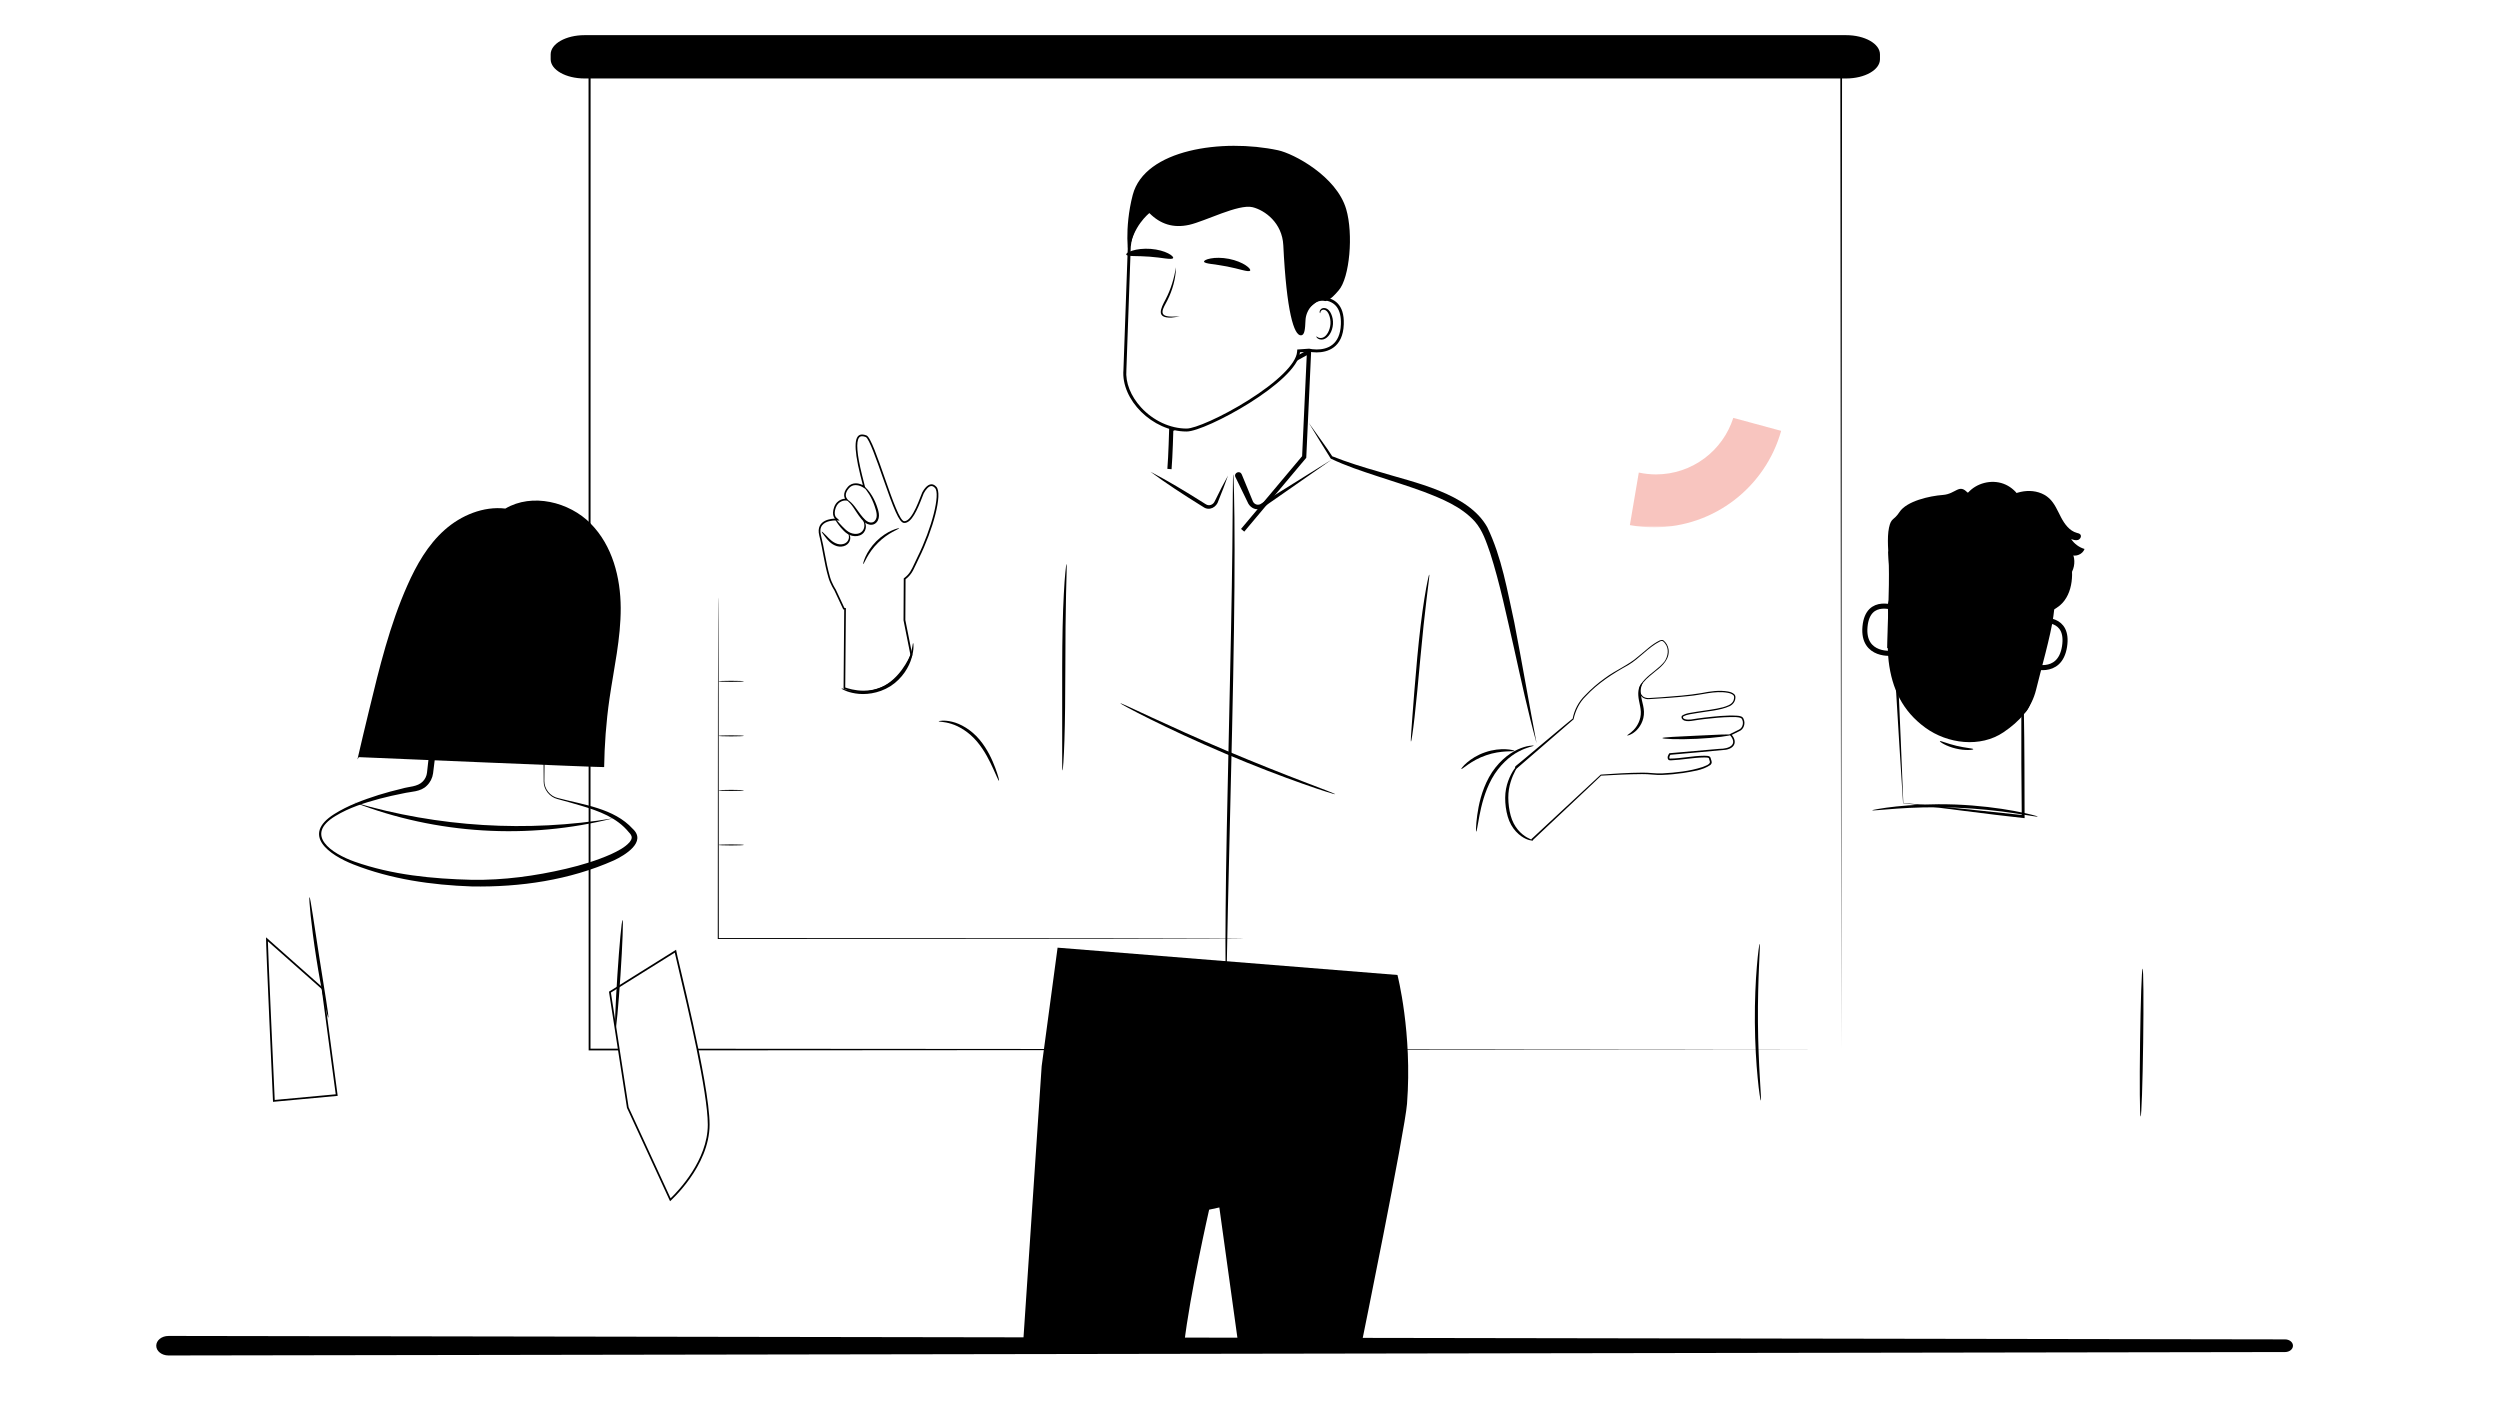 <svg width="640" height="360" viewBox="0 0 640 360" fill="none" 
xmlns="http://www.w3.org/2000/svg" 
xmlns:xlink="http://www.w3.org/1999/xlink">
<defs>
<ref id="colorOne" param="c1" default="#242C4F" />
<ref id="colorTwo" param="c2" default="#9296A7"/>
</defs>
<path d="M102.336 201.996C109.636 201.802 110.828 195.284 110.5 192H139.5C136.5 205.5 142.5 204 149 205.5C151.8 206.3 155.5 208.167 157 209C127.4 214.604 101.333 209.001 92 205.5L102.336 201.996C102.225 201.999 102.113 202 102 202C94.4 202 99.057 201.997 102.336 201.996Z" fill="white"/>
<path d="M518 208V182.892C501.852 197.858 489.938 184.533 486 176L487.477 205.046C498.898 203.865 512.585 206.523 518 208Z" fill="white"/>
<path d="M471.566 14.547H150.668V268.216H471.566V14.547Z" fill="white"/>
<path d="M471.344 268.683C471.344 266.914 471.254 167.796 471.123 14.799L471.344 15.011C379.59 15.024 269.375 15.037 150.959 15.05H150.931L151.194 14.799C151.18 106.708 151.173 193.437 151.166 268.683L150.931 268.458C341.666 268.591 469.295 268.683 471.344 268.683C469.295 268.683 341.666 268.776 150.931 268.909H150.696V268.683C150.689 193.437 150.675 106.708 150.668 14.799V14.547H150.959C269.375 14.56 379.59 14.573 471.344 14.587H471.566V14.799C471.434 167.796 471.344 266.914 471.344 268.683Z" fill="black"/>
<path d="M472.596 20.089H149.646C144.854 20.089 140.969 17.887 140.969 15.171V13.919C140.969 11.202 144.854 9 149.646 9H472.596C477.388 9 481.273 11.202 481.273 13.919V15.171C481.273 17.887 477.388 20.089 472.596 20.089Z" fill="black"/>
<path d="M317.096 166.998C317.096 167.074 287.342 167.137 250.643 167.137C213.945 167.137 184.184 167.074 184.184 166.998C184.184 166.922 213.931 166.859 250.643 166.859C287.356 166.859 317.096 166.922 317.096 166.998Z" fill="url(#colorTwo)"/>
<path d="M317.096 181.678C317.096 181.754 287.342 181.816 250.643 181.816C213.945 181.816 184.184 181.754 184.184 181.678C184.184 181.601 213.931 181.539 250.643 181.539C287.356 181.539 317.096 181.601 317.096 181.678Z" fill="url(#colorTwo)"/>
<path d="M317.096 196.357C317.096 196.434 287.342 196.496 250.643 196.496C213.945 196.496 184.184 196.434 184.184 196.357C184.184 196.281 213.931 196.219 250.643 196.219C287.356 196.219 317.096 196.281 317.096 196.357Z" fill="url(#colorTwo)"/>
<path d="M317.096 211.037C317.096 211.113 287.342 211.176 250.643 211.176C213.945 211.176 184.184 211.113 184.184 211.037C184.184 210.961 213.931 210.898 250.643 210.898C287.356 210.898 317.096 210.961 317.096 211.037Z" fill="url(#colorTwo)"/>
<path d="M317.096 225.709C317.096 225.785 287.342 225.848 250.643 225.848C213.945 225.848 184.184 225.785 184.184 225.709C184.184 225.633 213.931 225.57 250.643 225.57C287.356 225.57 317.096 225.633 317.096 225.709Z" fill="url(#colorTwo)"/>
<path d="M209.335 220.297H196.09V240.251H209.335V220.297Z" fill="url(#colorOne)"/>
<path d="M231.249 214.336H218.004V240.25H231.249V214.336Z" fill="url(#colorOne)"/>
<path d="M253.94 206.797H240.695V240.245H253.94V206.797Z" fill="url(#colorOne)"/>
<path d="M318.308 240.269C318.308 240.269 318.1 240.276 317.698 240.283C317.289 240.283 316.693 240.289 315.91 240.296C314.33 240.296 312.015 240.31 309.035 240.317C303.06 240.324 294.425 240.338 283.758 240.352C262.411 240.359 232.927 240.373 200.366 240.387C194.718 240.387 189.166 240.387 183.885 240.387H183.746V240.269C183.767 215.567 183.781 193.742 183.795 178.085C183.808 170.26 183.822 163.981 183.836 159.656C183.85 157.501 183.857 155.823 183.857 154.687C183.857 154.125 183.864 153.696 183.871 153.398C183.871 153.106 183.885 152.961 183.885 152.961C183.885 152.961 183.892 153.106 183.899 153.398C183.899 153.689 183.899 154.118 183.912 154.687C183.912 155.823 183.926 157.494 183.933 159.656C183.94 163.988 183.954 170.267 183.975 178.085C183.989 193.742 184.003 215.567 184.016 240.269L183.885 240.151C189.166 240.151 194.718 240.151 200.366 240.151C232.927 240.165 262.411 240.179 283.758 240.186C294.425 240.199 303.06 240.213 309.035 240.22C312.015 240.227 314.33 240.241 315.91 240.241C316.693 240.241 317.289 240.248 317.698 240.255C318.1 240.255 318.308 240.269 318.308 240.269Z" fill="black"/>
<path d="M190.461 174.42C190.461 174.496 188.992 174.558 187.176 174.558C185.36 174.558 183.891 174.496 183.891 174.42C183.891 174.344 185.36 174.281 187.176 174.281C188.992 174.281 190.461 174.344 190.461 174.42Z" fill="black"/>
<path d="M190.461 188.381C190.461 188.457 188.992 188.519 187.176 188.519C185.36 188.519 183.891 188.457 183.891 188.381C183.891 188.305 185.36 188.242 187.176 188.242C188.992 188.242 190.461 188.305 190.461 188.381Z" fill="black"/>
<path d="M190.461 202.342C190.461 202.418 188.992 202.48 187.176 202.48C185.36 202.48 183.891 202.418 183.891 202.342C183.891 202.266 185.36 202.203 187.176 202.203C188.992 202.203 190.461 202.266 190.461 202.342Z" fill="black"/>
<path d="M190.461 216.303C190.461 216.379 188.992 216.441 187.176 216.441C185.36 216.441 183.891 216.379 183.891 216.303C183.891 216.226 185.36 216.164 187.176 216.164C188.992 216.164 190.461 216.226 190.461 216.303Z" fill="black"/>
<path d="M367.93 57.042H269.353C266.712 57.042 264.57 54.901 264.57 52.26V51.04C264.57 48.399 266.712 46.258 269.353 46.258H367.93C370.571 46.258 372.712 48.399 372.712 51.04V52.26C372.712 54.901 370.571 57.042 367.93 57.042Z" fill="url(#colorTwo)"/>
<g opacity="0.41">
<mask id="mask0_8621_17755" style="mask-type:luminance" maskUnits="userSpaceOnUse" x="389" y="67" width="69" height="68">
<path d="M457.23 67.375H389.605V134.999H457.23V67.375Z" fill="white"/>
</mask>
<g mask="url(#mask0_8621_17755)">
<path d="M423.414 67.375C404.742 67.375 389.605 82.512 389.605 101.184C389.605 119.855 404.742 134.992 423.414 134.992C442.086 134.992 457.223 119.855 457.223 101.184C457.223 82.512 442.086 67.375 423.414 67.375ZM423.927 121.449C412.456 121.449 403.155 112.148 403.155 100.678C403.155 89.207 412.456 79.906 423.927 79.906C435.398 79.906 444.699 89.207 444.699 100.678C444.699 112.148 435.398 121.449 423.927 121.449Z" fill="url(#colorTwo)"/>
<path d="M423.93 67.391C423.93 70.988 423.93 75.839 423.93 79.908C435.4 79.908 444.694 89.209 444.694 100.679C444.694 102.877 444.355 104.99 443.717 106.98L455.971 110.306C456.782 107.409 457.225 104.353 457.225 101.192C457.225 82.694 442.366 67.668 423.93 67.391Z" fill="url(#colorOne)"/>
<path d="M403.155 100.679C403.155 92.224 408.215 84.953 415.464 81.71L410.266 70.031C398.123 75.16 389.605 87.178 389.605 101.192C389.605 101.671 389.619 102.142 389.64 102.613H403.245C403.19 101.975 403.155 101.338 403.155 100.686" fill="url(#colorTwo)"/>
<path d="M423.927 121.448C422.417 121.448 420.947 121.282 419.533 120.977C419.013 123.992 418.022 129.828 417.246 134.43C419.249 134.797 421.308 134.998 423.415 134.998C438.933 134.998 451.997 124.546 455.976 110.296L443.722 106.977C441.054 115.37 433.201 121.448 423.927 121.448Z" fill="#EE7161"/>
<path d="M423.927 121.448C422.417 121.448 420.947 121.282 419.533 120.977C419.013 123.992 418.022 129.828 417.246 134.43C419.249 134.797 421.308 134.998 423.415 134.998C438.933 134.998 451.997 124.546 455.976 110.296L443.722 106.977C441.054 115.37 433.201 121.448 423.927 121.448Z" fill="url(#colorOne)"/>
</g>
</g>
<path d="M187.422 81.367H369.682" stroke="url(#colorTwo)" stroke-width="0.59" stroke-miterlimit="10"/>
<path d="M186.68 95.367H368.933" stroke="url(#colorTwo)" stroke-width="0.59" stroke-miterlimit="10"/>
<path d="M185.93 109.359H368.19" stroke="url(#colorTwo)" stroke-width="0.59" stroke-miterlimit="10"/>
<path d="M187.422 109.359H369.682" stroke="url(#colorTwo)" stroke-width="0.59" stroke-miterlimit="10"/>
<path d="M186.68 123.352H368.933" stroke="url(#colorTwo)" stroke-width="0.59" stroke-miterlimit="10"/>
<path d="M185.93 137.344H368.19" stroke="url(#colorTwo)" stroke-width="0.59" stroke-miterlimit="10"/>
<path d="M279.023 197.609H265.785V240.248H279.023V197.609Z" fill="url(#colorOne)"/>
<path d="M304.039 183.523H290.801V240.245H304.039V183.523Z" fill="url(#colorTwo)"/>
<path d="M414.898 97.765C414.898 95.318 416.389 93.766 418.502 93.766C420.616 93.766 422.086 95.297 422.086 97.765C422.086 100.232 420.616 101.764 418.502 101.764C416.389 101.764 414.898 100.211 414.898 97.765ZM420.013 97.765C420.013 96.212 419.41 95.464 418.502 95.464C417.595 95.464 416.992 96.233 416.992 97.765C416.992 99.296 417.615 100.066 418.502 100.066C419.39 100.066 420.013 99.317 420.013 97.765ZM427.145 93.932H429.613L419.708 108.438H417.241L427.145 93.932ZM424.761 104.605C424.761 102.159 426.251 100.606 428.344 100.606C430.437 100.606 431.948 102.159 431.948 104.605C431.948 107.052 430.458 108.605 428.344 108.605C426.23 108.605 424.761 107.052 424.761 104.605ZM429.855 104.605C429.855 103.074 429.252 102.304 428.344 102.304C427.436 102.304 426.833 103.053 426.833 104.605C426.833 106.158 427.457 106.906 428.344 106.906C429.231 106.906 429.855 106.137 429.855 104.605Z" fill="url(#colorTwo)"/>
<path d="M215.944 179.004C217.732 182.525 221.405 178.117 226.777 175.393C232.148 172.669 234.567 168.94 234.006 165.031C233.098 158.69 227.636 163.188 222.265 165.912C216.893 168.635 214.156 175.483 215.944 179.004Z" fill="url(#colorOne)"/>
<path d="M221.094 177.037C218.64 177.037 216.693 176.344 216.173 176.136L216.339 155.856C216.339 155.856 216.055 155.801 216.014 155.787L213.754 150.963C213.726 150.922 212.763 149.459 212.271 147.747C211.647 145.571 211.315 143.769 210.961 141.87C210.684 140.373 210.393 138.82 209.949 137.039C209.665 135.902 209.79 134.981 210.317 134.308C211.315 133.026 213.484 132.992 213.726 132.992H214.357L213.907 132.59C213.907 132.59 213.054 131.827 213.754 129.88C214.461 127.918 216.256 127.883 216.332 127.883H216.755L216.52 127.53C216.492 127.488 215.778 126.366 217.213 124.772C217.712 124.217 218.336 123.933 219.077 123.933C219.999 123.933 220.775 124.376 220.782 124.383L221.246 124.654L220.477 121.597C219.153 116.233 218.918 112.961 219.777 111.859C220.006 111.568 220.311 111.43 220.713 111.43C221.004 111.43 221.357 111.506 221.752 111.658C222.667 112.005 224.559 117.411 226.23 122.179C228.704 129.249 230.291 133.553 231.463 133.629H231.546C233.202 133.629 234.63 130.489 235.926 127.093C236.099 126.643 236.231 126.296 236.3 126.165C236.543 125.7 237.43 124.182 238.47 124.182C238.837 124.182 239.197 124.376 239.551 124.758C241.041 126.366 238.885 135.078 235.101 142.688C234.796 143.312 234.54 143.852 234.311 144.351C233.535 146.035 233.064 147.047 231.691 148.108L231.601 148.177L231.546 158.733L233.32 167.68C233.05 168.325 230.596 173.953 225.786 176.074C224.351 176.704 222.771 177.03 221.094 177.03" fill="white"/>
<path d="M220.699 111.677C220.963 111.677 221.288 111.746 221.656 111.892C222.488 112.232 224.518 118.04 226.001 122.274C228.802 130.273 230.16 133.793 231.435 133.877C231.47 133.877 231.498 133.877 231.532 133.877C233.327 133.877 234.797 130.668 236.12 127.195C236.28 126.772 236.419 126.405 236.481 126.287C236.959 125.386 237.721 124.423 238.449 124.423C238.747 124.423 239.059 124.589 239.364 124.929C240.778 126.447 238.553 135.2 234.88 142.602C234.568 143.226 234.312 143.781 234.09 144.266C233.3 145.971 232.863 146.913 231.532 147.939L231.359 148.071V148.293L231.304 158.737V158.786L231.31 158.834L233.071 167.671C232.704 168.531 230.285 173.854 225.683 175.884C224.276 176.501 222.73 176.82 221.081 176.82C218.856 176.82 217.047 176.238 216.381 175.995L216.548 156.062V155.688L216.187 155.612H216.16L213.949 150.885L213.935 150.857L213.914 150.829C213.914 150.829 212.958 149.381 212.479 147.704C211.863 145.534 211.523 143.739 211.169 141.847C210.892 140.343 210.601 138.791 210.158 137.002C209.894 135.935 209.998 135.083 210.483 134.466C211.412 133.274 213.471 133.239 213.741 133.239L214.94 133.253L214.046 132.442C214.046 132.442 213.318 131.756 213.956 129.974C214.607 128.166 216.257 128.131 216.319 128.131H217.137L216.693 127.431C216.666 127.389 216.056 126.398 217.359 124.95C217.809 124.444 218.384 124.187 219.05 124.187C219.909 124.187 220.637 124.603 220.644 124.603L221.573 125.144L221.309 124.097L220.672 121.567C219.362 116.272 219.112 113.063 219.93 112.024C220.11 111.788 220.353 111.677 220.685 111.677M220.699 111.227C218.78 111.227 218.364 114.047 220.249 121.671L220.893 124.208C220.893 124.208 220.076 123.73 219.078 123.73C218.419 123.73 217.678 123.938 217.047 124.638C215.467 126.391 216.34 127.673 216.34 127.673C216.34 127.673 214.323 127.673 213.547 129.815C212.77 131.957 213.762 132.775 213.762 132.775C213.762 132.775 213.748 132.775 213.727 132.775C213.27 132.775 208.681 132.879 209.735 137.099C210.733 141.105 210.934 143.878 212.064 147.821C212.57 149.596 213.561 151.072 213.561 151.072L215.869 156C215.945 156.014 216.035 156.028 216.118 156.048L215.952 176.293C215.952 176.293 218.163 177.264 221.101 177.264C222.571 177.264 224.227 177.021 225.884 176.293C231.109 173.992 233.556 167.713 233.556 167.713L231.768 158.737L231.823 148.293C233.646 146.886 233.916 145.576 235.296 142.797C238.81 135.713 241.388 126.433 239.704 124.617C239.274 124.153 238.851 123.972 238.456 123.972C237.313 123.972 236.391 125.504 236.086 126.079C235.684 126.849 233.66 133.426 231.532 133.426C231.511 133.426 231.491 133.426 231.463 133.426C229.314 133.287 223.915 112.266 221.815 111.469C221.399 111.31 221.025 111.227 220.699 111.227Z" fill="black"/>
<path d="M299.383 120.074C299.653 116.906 299.84 109.976 299.84 109.976C308.039 105.665 326.995 94.381 335.111 90.008L333.871 116.99C328.617 123.241 323.37 129.5 318.117 135.751" fill="white"/>
<path d="M299.383 120.074C299.653 116.906 299.84 109.976 299.84 109.976C308.039 105.665 326.995 94.381 335.111 90.008L333.871 116.99C328.617 123.241 323.37 129.5 318.117 135.751" stroke="black" stroke-width="1.08" stroke-miterlimit="10"/>
<path d="M303.733 110.101C299.45 110.101 294.994 108.028 291.819 104.563C289.089 101.59 287.682 98.007 287.966 94.735L289.089 63.158C289.678 56.29 295.555 50.891 302.458 50.891C302.846 50.891 303.241 50.904 303.629 50.939L324.464 52.734C331.845 53.372 337.334 59.894 336.696 67.275L335.795 77.761L336.482 77.2C337.078 76.715 337.778 76.459 338.512 76.459C338.616 76.459 338.72 76.459 338.824 76.472C342.165 76.805 343.787 79.002 343.641 83.015C343.426 88.955 339.42 89.842 337.057 89.842C336.197 89.842 335.525 89.724 335.199 89.655L335.144 89.641L332.448 89.828L332.42 90.147C331.789 97.473 308.509 110.073 303.81 110.094H303.747L303.733 110.101Z" fill="white"/>
<path d="M302.466 51.27C302.841 51.27 303.222 51.284 303.603 51.319L324.437 53.114C327.909 53.412 331.063 55.047 333.308 57.716C335.554 60.384 336.628 63.767 336.323 67.246L335.499 76.845L335.346 78.619L336.725 77.49C337.252 77.06 337.869 76.831 338.52 76.831C338.611 76.831 338.701 76.831 338.791 76.845C341.896 77.15 343.4 79.222 343.268 83C343.074 88.343 339.782 89.466 337.058 89.466C336.226 89.466 335.589 89.355 335.277 89.286L335.173 89.265H335.069L332.747 89.431L332.103 89.473L332.047 90.111C331.791 93.098 327.091 97.742 319.475 102.524C312.648 106.814 305.862 109.704 303.811 109.711H303.748C299.569 109.711 295.217 107.687 292.112 104.298C289.45 101.401 288.085 97.922 288.355 94.754V94.734V94.713L289.471 63.17C290.053 56.482 295.764 51.249 302.466 51.249M302.466 50.515C295.376 50.515 289.339 55.949 288.722 63.143L287.6 94.699C286.948 102.281 294.981 110.466 303.741 110.466C303.762 110.466 303.79 110.466 303.811 110.466C308.649 110.446 332.144 97.776 332.796 90.18L335.117 90.02C335.589 90.124 336.275 90.215 337.051 90.215C339.81 90.215 343.795 89.057 344.01 83.02C344.197 77.788 341.39 76.339 338.86 76.09C338.742 76.076 338.631 76.076 338.514 76.076C337.661 76.076 336.871 76.388 336.247 76.9L337.072 67.301C337.723 59.698 332.096 53.01 324.499 52.358L303.665 50.563C303.263 50.529 302.861 50.508 302.466 50.508" fill="black"/>
<path d="M289.083 64.33C288.855 66.215 287.732 58.459 289.984 49.886C293.062 38.187 313.009 35.442 327.175 38.464C331.188 39.316 342.132 45.117 344.613 53.504C346.505 59.901 345.514 71.108 342.714 74.317C341.688 75.495 340.808 76.577 339.318 77.082C336.878 76.403 334.349 79.051 334.21 81.955C334.099 84.263 334.009 85.788 333.073 85.85C331.251 85.968 329.358 79.799 328.527 62.791C328.243 57.004 323.779 53.823 320.681 53.046C317.07 52.145 308.49 56.657 304.428 57.558C300.367 58.459 297.047 57.385 294.24 54.55C294.24 54.55 289.846 57.94 289.076 64.33" fill="black"/>
<path d="M336.987 86.118C337.029 86.091 337.146 86.236 337.41 86.375C337.673 86.506 338.124 86.61 338.616 86.444C339.607 86.118 340.487 84.594 340.598 82.923C340.653 82.078 340.501 81.267 340.231 80.594C339.974 79.908 339.551 79.416 339.059 79.312C338.574 79.18 338.214 79.465 338.089 79.721C337.957 79.978 338.006 80.165 337.957 80.178C337.93 80.199 337.763 80.019 337.853 79.638C337.902 79.458 338.013 79.243 338.241 79.07C338.47 78.896 338.803 78.813 339.142 78.869C339.856 78.945 340.48 79.624 340.778 80.366C341.118 81.114 341.305 82.022 341.242 82.972C341.118 84.836 340.099 86.555 338.74 86.894C338.082 87.04 337.548 86.825 337.271 86.597C336.994 86.354 336.952 86.146 336.987 86.132" fill="black"/>
<path d="M308.235 67.003C308.436 67.565 311.07 67.599 314.105 68.216C317.155 68.784 319.553 69.734 320.01 69.304C320.218 69.096 319.844 68.549 318.902 67.918C317.966 67.294 316.441 66.629 314.618 66.269C312.795 65.915 311.084 65.943 309.933 66.165C308.769 66.38 308.159 66.733 308.242 67.003" fill="black"/>
<path d="M288.328 65.189C288.591 65.723 291.211 65.453 294.302 65.709C297.4 65.924 299.888 66.582 300.297 66.097C300.478 65.868 300.041 65.362 299.029 64.85C298.031 64.337 296.437 63.858 294.579 63.713C292.729 63.574 291.031 63.803 289.908 64.156C288.778 64.51 288.21 64.933 288.328 65.182" fill="black"/>
<path d="M301.057 68.437C300.981 71.368 300.17 74.266 298.853 76.878C297.799 78.93 296.254 81.002 299.865 81.051C300.586 81.079 301.306 81.009 302.034 80.947C301.327 81.127 300.606 81.252 299.872 81.307C295.886 81.446 297.113 79.041 298.389 76.643C299.74 74.071 300.565 71.292 301.057 68.43" fill="black"/>
<path d="M357.752 249.602C357.752 249.602 361.585 264.455 360.199 282.551C359.658 289.551 348.538 344.111 348.538 344.111H317.003L312.151 309.11L309.538 309.678C309.538 309.678 304.562 331.538 303.141 344.111H261.902L266.667 272.931L270.742 242.602L357.752 249.595V249.602Z" fill="black"/>
<path d="M367.598 126.578C368.381 126.578 379.554 131.048 382.499 142.027C385.438 153.012 393.478 193.225 393.478 193.225L401.996 205.021C401.996 205.021 399.237 226.583 383.553 222.487C383.553 222.487 373.087 224.317 369.753 213.706C366.42 203.095 359.953 171.448 359.953 171.448L367.598 126.585V126.578Z" fill="url(#colorTwo)"/>
<path d="M334.978 108.164L340.897 117.126L367.608 126.572L359.964 204.018L362.819 244.611C363.2 250.011 358.841 254.557 353.428 254.412L269.489 251.93C267.389 251.875 266.404 249.214 266.058 246.344C265.746 243.773 266.016 241.16 266.73 238.665L271.152 223.133C270.494 232.794 273.391 165.51 273.502 163.056L267.035 128.43L295.396 118.948L298.557 112.177L314.809 120.307L334.971 108.164H334.978Z" fill="url(#colorTwo)"/>
<path d="M270.12 127.539C265.608 128.44 263.799 129.799 259.897 137.901C258.067 141.699 239.867 184.878 239.867 184.878L233.095 162.304C235.459 170.42 229.332 176.187 224.064 176.748C219.58 177.226 217.743 177.199 215.941 176.298C215.13 175.896 213.682 185.779 215.532 193.119C217.39 203.841 220.89 214.23 227.225 217.834C239.901 225.042 245.501 223.476 251.684 216.184C257.533 209.281 274.659 184.448 274.659 184.448V154.07C274.659 154.07 271.887 127.193 270.113 127.546" fill="url(#colorTwo)"/>
<path d="M240.289 184.653C240.289 184.798 241.62 184.687 243.588 185.318C245.55 185.921 248.08 187.425 250.11 189.837C252.141 192.256 253.389 194.903 254.262 196.802C255.128 198.715 255.634 199.928 255.752 199.887C255.849 199.852 255.53 198.577 254.796 196.587C254.047 194.612 252.862 191.854 250.734 189.317C248.599 186.78 245.855 185.256 243.748 184.77C241.62 184.251 240.269 184.583 240.289 184.659" fill="black"/>
<path d="M388.222 196.074L402.742 184.021C403.089 182.219 403.879 180.265 405.501 178.504C410.033 173.59 414.393 171.546 416.985 170C419.577 168.455 424.713 163.035 425.849 164.067C426.993 165.1 427.631 166.777 426.432 169.037C425.24 171.296 419.529 173.937 419.736 176.834C419.882 178.934 422.037 178.823 422.037 178.823C422.037 178.823 432.053 178.303 436.183 177.458C440.314 176.605 444.154 176.959 444.105 178.428C444.057 179.897 443.357 180.778 439.933 181.471C436.509 182.164 430.867 182.607 430.673 183.432C430.479 184.257 431.692 184.624 433.688 184.243C435.684 183.862 445.193 182.746 445.97 183.751C446.746 184.756 446.434 186.468 445.18 186.981L443.038 188.034C443.038 188.034 444.542 189.684 443.585 190.82C442.622 191.957 440.134 191.881 440.134 191.881L427.492 192.997C427.492 192.997 426.861 193.842 427.284 194.32C427.707 194.799 437.486 192.92 437.687 193.995C437.888 195.069 438.81 195.471 435.941 196.538C433.071 197.606 425.655 198.472 422.904 198.07C420.637 197.73 412.612 198.223 409.867 198.403L392.02 215.12C392.02 215.12 387.979 213.359 386.184 208.238C384.361 203.039 388.222 196.067 388.222 196.067" fill="white"/>
<path d="M365.88 147.109C365.825 147.103 365.672 147.685 365.451 148.752C365.222 149.819 364.938 151.372 364.633 153.292C364.009 157.138 363.357 162.482 362.81 168.394C362.262 174.306 361.86 179.664 361.562 183.545C361.431 185.347 361.32 186.879 361.23 188.14C361.16 189.228 361.153 189.831 361.209 189.838C361.264 189.838 361.382 189.249 361.542 188.175C361.708 187.1 361.909 185.534 362.131 183.6C362.581 179.733 363.066 174.382 363.614 168.47C364.161 162.565 364.723 157.228 365.201 153.375C365.423 151.587 365.61 150.062 365.762 148.807C365.894 147.726 365.943 147.123 365.887 147.116" fill="black"/>
<path d="M273.02 144.414C272.965 144.414 272.867 145.142 272.736 146.479C272.597 147.81 272.459 149.744 272.334 152.135C272.07 156.917 271.932 163.522 271.918 170.821V189.499C271.918 191.766 271.918 193.665 271.918 195.162C271.918 196.499 271.953 197.241 272.008 197.241C272.064 197.241 272.14 196.506 272.23 195.169C272.327 193.831 272.41 191.897 272.493 189.506C272.653 184.724 272.715 178.119 272.729 170.821C272.743 163.529 272.791 156.931 272.909 152.156C272.965 149.889 273.013 147.997 273.055 146.5C273.089 145.163 273.082 144.421 273.027 144.421" fill="black"/>
<path d="M377.923 212.892C378.048 212.906 378.256 211.312 378.741 208.782C379.233 206.266 380.037 202.759 381.908 199.349C383.786 195.946 386.524 193.548 388.77 192.39C391.022 191.191 392.658 191.046 392.623 190.893C392.623 190.845 392.207 190.838 391.48 190.942C390.752 191.046 389.712 191.323 388.506 191.878C386.094 192.952 383.156 195.405 381.194 198.961C379.247 202.509 378.526 206.134 378.166 208.699C377.819 211.284 377.812 212.892 377.909 212.906" fill="black"/>
<path d="M374.109 196.862C374.275 197.056 376.645 194.623 380.478 193.341C384.297 192.003 387.658 192.475 387.672 192.225C387.762 192.045 384.262 191.165 380.215 192.579C376.153 193.944 373.921 196.772 374.109 196.862Z" fill="black"/>
<path d="M313.884 252.008C313.884 252.008 313.94 251.55 313.967 250.684C313.988 249.741 314.023 248.473 314.058 246.879C314.127 243.496 314.217 238.735 314.335 232.892C314.612 221.013 314.993 204.725 315.416 186.74C315.825 168.713 316.074 152.384 316.054 140.56C316.054 134.648 315.991 129.865 315.915 126.566C315.866 124.972 315.832 123.704 315.804 122.761C315.769 121.888 315.735 121.438 315.707 121.438C315.679 121.438 315.659 121.895 315.638 122.768C315.631 123.711 315.617 124.979 315.596 126.573C315.568 129.956 315.527 134.717 315.478 140.56C315.354 152.37 315.014 168.692 314.605 186.719C314.196 204.739 313.85 221.061 313.759 232.885C313.704 238.79 313.704 243.58 313.739 246.879C313.766 248.473 313.787 249.741 313.801 250.684C313.822 251.55 313.85 252.008 313.877 252.008" fill="black"/>
<path d="M388.931 195.562C388.869 195.478 387.774 196.366 386.79 198.327C386.298 199.297 385.819 200.517 385.542 201.952C385.272 203.393 385.265 205.001 385.48 206.651C385.709 208.301 386.124 209.867 386.852 211.163C387.573 212.445 388.522 213.415 389.423 214.053C391.26 215.342 392.48 215.197 392.466 215.12C392.508 214.982 391.392 214.913 389.77 213.596C388.973 212.944 388.141 212.008 387.511 210.803C386.88 209.61 386.499 208.12 386.284 206.54C386.076 204.96 386.069 203.421 386.284 202.077C386.506 200.718 386.914 199.526 387.316 198.563C388.134 196.615 389.028 195.638 388.938 195.555" fill="black"/>
<path d="M215.431 176.261C215.41 176.31 215.715 176.511 216.318 176.774C216.921 177.044 217.836 177.342 219 177.523C221.308 177.911 224.801 177.647 227.927 175.679C231.039 173.69 232.758 170.64 233.388 168.388C233.721 167.251 233.839 166.295 233.853 165.636C233.867 164.978 233.818 164.617 233.77 164.617C233.624 164.603 233.624 166.066 232.848 168.207C232.106 170.321 230.401 173.135 227.49 174.993C224.572 176.836 221.301 177.183 219.069 176.954C216.803 176.739 215.479 176.122 215.431 176.261Z" fill="black"/>
<path d="M286.819 180.043C286.792 180.091 287.519 180.514 288.85 181.235C290.181 181.956 292.128 182.961 294.547 184.16C299.392 186.572 306.156 189.739 313.76 192.962C321.363 196.178 328.356 198.832 333.457 200.627C336.008 201.529 338.08 202.229 339.522 202.679C340.963 203.136 341.767 203.358 341.788 203.31C341.809 203.254 341.032 202.929 339.625 202.381C338.08 201.785 336.07 201.016 333.651 200.087C328.605 198.153 321.668 195.422 314.071 192.213C306.482 188.998 299.69 185.913 294.79 183.64C292.44 182.552 290.493 181.644 288.982 180.944C287.61 180.313 286.833 179.987 286.812 180.036" fill="black"/>
<path d="M216.341 127.671C216.293 127.748 217.395 128.302 218.469 129.924C219.024 130.707 219.592 131.726 220.437 132.752C220.853 133.244 221.332 133.812 222.052 134.138C222.413 134.297 222.822 134.387 223.251 134.332C223.681 134.283 224.097 134.055 224.381 133.736C224.97 133.091 225.088 132.197 224.984 131.469C224.88 130.721 224.651 130.083 224.437 129.46C223.993 128.226 223.439 127.172 222.877 126.355C222.316 125.53 221.761 124.948 221.352 124.58C220.943 124.213 220.68 124.053 220.652 124.081C220.576 124.157 221.526 124.934 222.531 126.583C223.03 127.401 223.529 128.434 223.931 129.64C224.125 130.243 224.34 130.887 224.416 131.539C224.499 132.183 224.388 132.869 223.951 133.341C223.536 133.826 222.856 133.868 222.288 133.611C221.72 133.362 221.269 132.876 220.853 132.398C220.036 131.442 219.426 130.444 218.809 129.674C218.206 128.891 217.603 128.337 217.132 128.032C216.66 127.727 216.362 127.644 216.348 127.671" fill="black"/>
<path d="M230.192 135.233C230.171 135.17 229.416 135.309 228.286 135.815C227.156 136.314 225.673 137.229 224.329 138.566C222.984 139.911 222.069 141.387 221.563 142.517C221.057 143.647 220.912 144.402 220.981 144.423C221.154 144.506 222.111 141.567 224.744 138.982C227.337 136.355 230.275 135.406 230.199 135.233" fill="black"/>
<path d="M213.751 132.776C213.682 132.817 214.001 133.448 214.68 134.356C215.02 134.806 215.443 135.333 215.983 135.867C216.503 136.4 217.238 136.969 218.146 137.163C219.04 137.378 220.003 137.253 220.682 136.754C221.375 136.262 221.646 135.486 221.667 134.896C221.708 133.635 220.98 133.115 220.967 133.184C220.876 133.233 221.396 133.808 221.258 134.855C221.188 135.361 220.925 135.957 220.377 136.31C219.837 136.678 219.054 136.775 218.284 136.588C217.501 136.414 216.891 135.964 216.357 135.472C215.824 134.987 215.38 134.494 215.006 134.086C214.264 133.261 213.828 132.72 213.758 132.769" fill="black"/>
<path d="M210.359 136.114C210.297 136.169 210.636 136.668 211.239 137.423C211.814 138.151 212.688 139.343 214.247 139.815C215.023 140.029 215.834 139.96 216.465 139.634C217.11 139.323 217.505 138.72 217.615 138.207C217.74 137.687 217.643 137.243 217.505 136.987C217.366 136.723 217.227 136.633 217.207 136.654C217.123 136.689 217.518 137.236 217.22 138.082C217.075 138.491 216.756 138.914 216.236 139.142C215.723 139.378 215.051 139.427 214.413 139.246C213.097 138.865 212.203 137.819 211.544 137.132C210.872 136.453 210.421 136.051 210.366 136.107" fill="black"/>
<path d="M425.559 188.944C425.559 189.165 429.516 189.373 434.388 189.138C439.268 188.909 443.184 188.327 443.163 188.112C443.142 187.883 439.205 188.105 434.354 188.334C429.502 188.569 425.566 188.722 425.566 188.95" fill="black"/>
<path d="M416.566 188.271C416.587 188.354 417.509 188.202 418.625 187.252C419.713 186.344 420.94 184.487 420.857 182.186C420.808 181.063 420.51 180.072 420.309 179.192C420.094 178.311 419.983 177.542 420.011 176.884C420.039 175.553 420.607 174.874 420.503 174.797C420.455 174.707 419.637 175.345 419.443 176.835C419.339 177.556 419.401 178.436 419.581 179.351C419.748 180.266 420.011 181.229 420.053 182.22C420.129 184.209 419.138 185.908 418.237 186.843C417.322 187.807 416.518 188.153 416.573 188.278" fill="black"/>
<path d="M387.979 196.15C387.979 196.22 402.853 183.633 402.597 183.994C403.012 181.741 404.142 179.613 405.771 178.019C407.337 176.37 409.063 174.873 410.914 173.563C413.651 171.525 416.867 170.291 419.432 168.018C421.22 166.611 422.814 164.948 424.9 163.956C425.17 163.866 425.496 163.755 425.822 163.922C426.529 164.483 426.986 165.273 427.139 166.154C427.541 168.614 425.614 170.478 423.84 171.816C422.162 173.265 418.253 175.871 420.561 178.262C420.984 178.581 421.545 178.719 422.072 178.705L425.461 178.49C428.844 178.234 432.233 177.991 435.573 177.43C437.791 176.986 440.106 176.633 442.373 177.028C442.934 177.146 443.53 177.291 443.994 177.749C444.23 177.971 444.306 178.373 444.258 178.657C444.237 179.586 443.592 180.403 442.788 180.771C440.356 181.9 437.084 182.067 434.458 182.538C433.259 182.781 431.921 182.829 430.888 183.439C430.833 183.495 430.84 183.605 430.847 183.682C430.874 183.869 431.068 184.014 431.311 184.098C432.358 184.416 433.501 184.077 434.582 183.931L436.267 183.709C439.087 183.404 441.929 183.051 444.771 183.224C445.367 183.28 446.115 183.363 446.351 184.042C446.892 185.165 446.448 186.697 445.249 187.189C445.311 187.161 443.114 188.242 443.121 188.235L443.184 187.923C444.764 189.718 444.258 191.472 441.86 191.936C441.375 192.006 428.504 193.156 427.506 193.239L427.658 193.156C427.444 193.461 427.256 193.912 427.395 194.147C427.409 194.175 427.423 194.182 427.437 194.21C427.437 194.203 427.409 194.189 427.409 194.189C427.402 194.189 427.457 194.203 427.492 194.203C430.438 194.175 433.321 193.482 436.287 193.468C436.779 193.51 437.632 193.385 437.888 193.953C437.916 194.099 437.972 194.265 438.02 194.411C438.082 194.612 438.186 194.82 438.2 195.111C438.214 195.416 438.027 195.693 437.84 195.845C435.795 197.238 433.21 197.481 430.847 197.897C429.107 198.146 427.36 198.313 425.6 198.375C423.853 198.479 422.114 198.119 420.353 198.167C416.86 198.188 413.36 198.361 409.867 198.569C410.22 198.347 392.318 215.113 392.38 215.085C392.29 215.168 392.152 215.162 392.069 215.078C391.985 214.988 391.992 214.85 392.082 214.766C392.117 214.732 409.763 198.333 409.798 198.299C413.312 198.063 416.819 197.821 420.346 197.8C422.093 197.744 423.826 198.098 425.586 197.987C429.031 197.8 432.579 197.426 435.858 196.358C436.447 196.088 437.653 195.783 437.75 195.118C437.729 194.82 437.507 194.404 437.452 194.064C437.459 194.078 437.459 194.078 437.445 194.064C437.154 193.905 436.648 193.918 436.287 193.912C433.46 193.939 430.632 194.528 427.79 194.646C427.561 194.632 427.305 194.674 427.111 194.494C426.875 194.223 426.882 193.815 426.979 193.544C427.069 193.281 427.201 193.045 427.367 192.823L427.464 192.817L440.106 191.708C442.691 191.735 445.103 190.619 442.712 188C442.927 187.909 444.854 186.932 445.096 186.828C446.192 186.399 446.524 184.804 445.803 183.89C445.006 183.46 443.953 183.598 443.059 183.564C440.806 183.605 438.554 183.82 436.308 184.084L434.631 184.305C433.522 184.416 431.006 185.2 430.479 183.758C430.458 183.564 430.465 183.349 430.618 183.203C431.741 182.469 433.148 182.469 434.388 182.205C436.336 181.907 439.177 181.561 441.063 181.062C442.061 180.764 443.274 180.417 443.745 179.412C443.897 178.983 444.091 178.338 443.745 177.978C443.398 177.624 442.83 177.458 442.303 177.354C438.942 176.751 435.594 177.929 432.247 178.199C428.989 178.553 425.371 178.795 422.079 178.983C420.866 179.073 419.626 178.192 419.605 176.924C419.508 175.711 420.326 174.699 421.109 173.875C422.668 172.239 424.734 171.102 426.12 169.335C427.035 167.983 427.34 166.05 426.251 164.712C425.898 164.261 425.6 163.887 424.976 164.192C421.954 165.703 419.75 168.524 416.839 170.257C412.875 172.433 409.049 174.893 405.965 178.234C404.308 179.828 403.303 181.963 402.825 184.16L388.374 196.656C388.243 196.767 388.049 196.753 387.938 196.622C387.827 196.49 387.841 196.289 387.972 196.178" fill="black"/>
<path d="M334.98 108.164C336.845 110.819 339.714 114.665 341.045 116.807C344.912 118.345 348.898 119.579 352.924 120.73C361.9 123.516 375.907 126.191 380.773 135.028C384.46 142.714 385.86 151.149 387.669 159.383C389.512 168.92 391.557 180.778 393.373 190.288C391.127 182.206 389.381 174 387.565 165.829C385.68 157.678 384.009 149.451 381.479 141.557C380.468 138.681 379.546 135.763 377.529 133.475C374.091 129.691 369.156 127.688 364.45 125.879C360.548 124.458 356.556 123.197 352.571 121.901C348.558 120.57 344.503 119.253 340.671 117.403C338.772 114.333 336.852 111.269 334.994 108.171" fill="black"/>
<path d="M314.364 121.77C313.608 123.925 312.797 126.06 311.924 128.16C311.467 129.858 309.575 130.918 307.994 129.754L307.267 129.304C302.921 126.6 298.624 123.814 294.5 120.758C299.054 123.128 303.448 125.79 307.786 128.52L308.507 128.978C309.082 129.407 309.783 129.463 310.379 129.054C310.774 128.791 310.961 128.389 311.217 127.841C312.201 125.79 313.255 123.766 314.364 121.763" fill="black"/>
<path d="M317.876 121.414C318.68 123.347 319.948 126.494 320.752 128.386C321.161 129.211 322.173 129.481 322.929 128.892L323.788 128.351L327.226 126.196L340.997 117.602L327.697 126.882L324.37 129.197C323.767 129.571 323.178 130.16 322.423 130.313C321.106 130.611 319.837 129.717 319.373 128.518C319.082 127.942 318.34 126.376 318.042 125.78L316.268 122.127C315.776 121.053 317.391 120.325 317.862 121.414" fill="black"/>
<path d="M139.179 199.948L139.145 193.801C139.408 191.285 137.523 188.776 134.91 188.769C132.151 188.741 126.967 188.72 124.16 188.707C121.617 188.7 119.024 188.686 116.474 188.637C114.187 188.353 111.955 189.511 111.608 191.902L111.241 194.924L110.867 197.98C110.707 199.165 110.139 200.295 109.28 201.12C107.672 202.762 105.232 202.617 103.153 203.116C101.157 203.511 99.168 203.948 97.199 204.474C93.276 205.528 89.347 206.782 85.881 208.889C77.744 213.789 84.987 218.53 90.76 220.582C100.36 223.978 110.673 224.983 120.792 225.232C128.908 225.357 137.024 224.255 144.911 222.404C148.855 221.476 152.757 220.304 156.416 218.682C158.114 217.885 160 216.957 161.205 215.557C161.476 215.224 161.663 214.871 161.705 214.552C161.795 213.99 161.413 213.505 160.998 213.075C157.941 209.298 153.318 207.614 148.668 206.235C146.713 205.632 144.731 205.112 142.756 204.564C140.69 204.065 139.124 202.083 139.172 199.955M139.359 199.948C139.339 201.979 140.85 203.871 142.832 204.301C149.34 206.02 157.186 206.914 161.975 212.174C165.634 215.543 159.951 218.953 157.165 220.256C145.771 225.329 133.163 227.145 120.771 226.93C110.486 226.57 100.103 225.087 90.49 221.302C84.273 218.856 77.044 213.775 85.576 208.397C89.09 206.186 92.999 204.765 96.929 203.511C98.897 202.894 100.893 202.367 102.896 201.889C104.678 201.335 106.854 201.466 108.233 200.059C108.836 199.449 109.224 198.638 109.314 197.793L109.654 194.743L110.014 191.666C110.181 190.474 110.798 189.351 111.678 188.54C112.932 187.293 114.873 186.946 116.529 187.161L118.061 187.237C122.788 187.466 128.658 187.868 133.406 188.131L134.945 188.228C137.107 188.374 139.006 190.127 139.339 192.255C139.477 193.26 139.339 198.833 139.359 199.955" fill="black"/>
<path d="M160.697 283.513L156.137 253.98L172.889 243.508C173.013 244.139 173.346 245.552 173.956 248.131C176.188 257.557 181.413 279.617 181.413 287.893C181.413 297.506 173.083 305.747 171.599 307.14L160.69 283.506L160.697 283.513Z" fill="white"/>
<path d="M172.74 243.874C172.886 244.561 173.184 245.829 173.745 248.185C175.977 257.597 181.196 279.651 181.196 287.899C181.196 297.013 173.614 304.894 171.68 306.765L160.93 283.477L156.391 254.097L172.747 243.874H172.74ZM173.066 243.14L155.898 253.869L160.501 283.602L171.534 307.513C171.534 307.513 181.653 298.621 181.653 287.892C181.653 277.163 173.073 244.055 173.073 243.133" fill="black"/>
<path d="M70.105 281.823C69.496 268.475 68.407 244.21 68.324 240.453L82.553 253.06L86.192 280.333L70.105 281.823Z" fill="white"/>
<path d="M68.57 240.972L82.348 253.177L85.945 280.138L70.33 281.587C69.741 268.723 68.722 245.99 68.576 240.972M68.105 239.953C68.008 240.896 69.893 282.072 69.893 282.072L86.451 280.54L82.771 252.948L68.105 239.953Z" fill="black"/>
<path d="M90.744 205.43C90.571 205.52 90.051 205.679 89.289 205.943C84.735 207.495 69.46 212.693 67.575 226.049L65.488 245.039L82.774 252.948L84.922 274.1L159.727 275.632L157.89 257.855L183.285 252.268C183.285 252.268 178.496 229.341 169.208 217.073C166.221 213.123 161.848 210.455 156.989 209.484C156.989 209.484 135.427 214.135 119.632 211.875C103.83 209.616 90.751 205.437 90.751 205.437" fill="url(#colorTwo)"/>
<path d="M79.238 229.688C79.349 229.674 79.647 231.399 80.076 234.186C80.541 237.221 81.116 240.95 81.747 245.074C82.398 249.198 82.994 252.927 83.473 255.955C83.909 258.742 84.152 260.474 84.041 260.495C83.937 260.516 83.5 258.825 82.918 256.059C82.336 253.294 81.622 249.461 80.957 245.199C80.291 240.943 79.806 237.069 79.515 234.262C79.224 231.455 79.12 229.708 79.231 229.695" fill="black"/>
<path d="M159.377 235.516C159.592 235.53 159.356 241.857 158.844 249.648C158.331 257.438 157.742 263.738 157.52 263.724C157.298 263.71 157.541 257.382 158.053 249.592C158.566 241.802 159.155 235.502 159.377 235.516Z" fill="black"/>
<path d="M65.904 344.457C65.341 327.992 64.007 286.768 64.028 275.715C64.028 272.718 67.089 270.297 70.853 270.297H177.103C180.937 270.297 184.019 272.801 183.929 275.854C183.581 287.333 182.767 327.953 182.266 344.457H85.02H65.904Z" fill="url(#colorOne)"/>
<g style="mix-blend-mode:multiply" opacity="0.32">
<mask id="mask1_8621_17755" style="mask-type:luminance" maskUnits="userSpaceOnUse" x="68" y="275" width="99" height="78">
<path d="M166.099 275.141H68.18V352.995H166.099V275.141Z" fill="white"/>
</mask>
<g mask="url(#mask1_8621_17755)">
<path d="M69.57 276.031C75.843 280.938 67.732 323.362 85.863 343.759L73.388 344.799L69.57 276.031Z" fill="url(#colorOne)"/>
</g>
</g>
<path d="M151.244 134.061C145.713 128.454 136.197 126.146 129.37 130.194C123.756 129.535 118.031 131.927 113.845 135.642C109.506 139.495 106.609 144.624 104.287 149.857C99.761 160.045 97.128 170.913 94.515 181.711C93.496 185.939 92.47 190.173 91.5 194.415L91.853 193.826C95.735 193.992 154.668 196.494 154.661 196.376C154.751 190.832 155.139 185.024 156.04 178.786C157.163 171.079 158.937 163.406 158.902 155.623C158.868 147.84 156.788 139.703 151.23 134.061" fill="black"/>
<path d="M156.996 209.485C135.247 215.002 111.668 213.574 90.758 205.438C112.216 211.745 134.935 213.138 156.996 209.485Z" fill="black"/>
<path d="M513.004 127.729C514.778 126.648 516.76 125.837 518.833 125.706C520.905 125.574 523.074 126.156 524.599 127.577C526.013 128.894 526.741 130.765 527.642 132.47C528.543 134.182 529.797 135.901 531.662 136.414C531.988 136.504 532.355 136.573 532.57 136.83C532.951 137.294 532.535 138.049 531.967 138.23C531.391 138.41 530.782 138.202 530.213 137.994C531.01 139.207 532.251 140.129 533.644 140.538C533.159 141.896 531.405 142.631 530.088 142.028C530.359 144.322 530.629 146.644 530.324 148.938C530.026 151.225 529.09 153.519 527.316 155.002C525.369 156.638 522.444 157.324 521.39 159.639" fill="black"/>
<path d="M487.248 205.555C496.3 206.38 509.087 207.739 517.972 208.681L517.57 209.049C517.487 201.168 517.418 190.259 517.46 182.503L517.758 182.171C517.972 182.046 518.291 181.699 518.465 181.401C520.01 178.691 520.481 175.51 521.057 172.468C522.193 165.35 523.261 158.211 524.286 151.072L525.804 140.357L525.908 140.579C513.107 133.045 496.452 133.766 484.115 141.889L484.351 141.452C485.411 161.524 486.458 185.463 487.248 205.548M487.186 205.618C485.876 185.539 484.441 161.607 483.408 141.508L483.395 141.216L483.644 141.071C496.265 132.865 513.239 132.324 526.137 140.205L526.262 140.281L526.241 140.426L524.598 151.121C523.663 157.289 522.374 166.264 521.5 172.537C521.084 174.907 520.176 181.914 517.82 182.829L518.118 182.497C518.277 190.384 518.27 201.466 518.298 209.451C509.177 208.48 496.397 206.734 487.186 205.611" fill="black"/>
<path d="M485.682 155.898C485.502 155.787 478.169 152.606 477.441 160.41C476.714 168.208 484.691 167.327 484.726 167.106C484.76 166.884 485.682 155.898 485.682 155.898Z" fill="white"/>
<path d="M485.682 155.898C485.502 155.787 478.169 152.606 477.441 160.41C476.714 168.208 484.691 167.327 484.726 167.106C484.76 166.884 485.682 155.898 485.682 155.898Z" stroke="black" stroke-width="1.3" stroke-miterlimit="10"/>
<path d="M522.375 158.862C522.576 158.8 529.736 157.809 528.516 165.544C527.289 173.278 519.776 170.451 519.797 170.229C519.818 170.007 522.375 158.862 522.375 158.862Z" fill="white"/>
<path d="M522.375 158.862C522.576 158.8 529.736 157.809 528.516 165.544C527.289 173.278 519.776 170.451 519.797 170.229C519.818 170.007 522.375 158.862 522.375 158.862Z" stroke="black" stroke-width="1.3" stroke-miterlimit="10"/>
<path d="M483.277 154.72C483.616 161.373 482.958 164.763 483.491 169.247C484.33 176.337 487.082 182.041 492.841 186.255C498.608 190.469 506.994 191.46 512.906 187.454C517.009 184.675 520.086 181.334 521.251 176.517C522.408 171.7 525.007 162.704 525.659 157.79C526.837 148.933 527.537 140.941 527.537 140.941L502.78 133.172L487.289 139.936L483.283 154.72H483.277Z" fill="black"/>
<path d="M505.168 191.79C505.182 191.977 503.13 192.219 500.677 191.623C498.223 191.048 496.505 189.897 496.602 189.738C496.699 189.551 498.501 190.376 500.843 190.923C503.186 191.492 505.161 191.575 505.168 191.783" fill="black"/>
<path d="M483.121 165.936C483.218 159.171 483.696 151.485 483.537 144.326C483.475 141.636 483.017 137.714 483.585 135.087C484.154 132.446 484.785 133.354 486.261 131.095C488.111 128.26 493.996 126.957 497.371 126.707C500.746 126.458 501.516 123.665 503.761 126.194C505.951 123.665 509.756 122.687 512.889 123.838C516.029 124.989 518.288 128.204 518.316 131.545C520.333 130.055 523.348 130.11 525.309 131.67C527.271 133.229 528.012 136.154 527.021 138.455C528.802 138.989 530.272 140.458 530.805 142.239C531.339 144.021 530.916 146.058 529.717 147.472C528.317 149.136 526.072 149.863 524.568 151.423C522.828 153.218 522.301 156.087 523.299 158.381" fill="black"/>
<path d="M491.512 132.556C493.82 129.77 496.793 127.386 500.3 126.478C503.807 125.57 507.875 126.36 510.315 129.035" fill="black"/>
<path d="M506.16 128.974C506.77 128.094 507.789 127.56 508.849 127.394C509.903 127.227 510.991 127.394 512.01 127.712C514.512 128.489 516.716 130.166 518.137 132.363C518.462 132.862 518.712 133.611 518.254 133.992C518.012 134.193 517.665 134.193 517.347 134.179C513.493 134.02 509.653 133.396 505.945 132.335" fill="black"/>
<path d="M479.707 207.112C479.707 207.112 447.887 215.221 442.585 223.642C437.283 232.063 434.164 251.4 434.164 254.838C434.164 258.275 433.541 297.261 440.09 310.049C446.64 322.836 557.374 319.093 557.374 319.093C557.374 319.093 565.795 314.727 567.978 301.628C570.161 288.528 566.107 244.857 563.924 235.189C561.74 225.52 559.869 228.327 549.577 222.089C539.284 215.852 523.371 209.302 523.371 209.302L517.757 198.698C517.757 198.698 499.98 189.029 485.938 197.138L479.7 207.119L479.707 207.112Z" fill="url(#colorTwo)"/>
<path d="M548.506 247.984C548.728 247.984 548.79 256.46 548.652 266.905C548.513 277.356 548.222 285.826 548 285.819C547.778 285.812 547.716 277.343 547.855 266.891C547.993 256.446 548.284 247.977 548.506 247.977" fill="black"/>
<path d="M450.47 241.641C450.525 241.641 450.525 242.209 450.49 243.228C450.442 244.42 450.38 245.855 450.303 247.525C450.144 251.15 449.991 256.161 450.033 261.692C450.075 267.229 450.303 272.233 450.518 275.858C450.615 277.529 450.698 278.963 450.768 280.148C450.823 281.16 450.823 281.729 450.768 281.736C450.712 281.736 450.608 281.188 450.456 280.183C450.303 279.178 450.13 277.716 449.957 275.9C449.603 272.275 449.285 267.25 449.243 261.699C449.201 256.14 449.444 251.115 449.749 247.49C449.901 245.674 450.047 244.212 450.186 243.2C450.317 242.188 450.414 241.634 450.47 241.641Z" fill="black"/>
<path d="M537.359 225.794C537.359 225.794 537.075 225.808 536.555 225.76C535.945 225.69 535.189 225.607 534.275 225.503C532.181 225.261 529.347 224.935 525.895 224.54C518.819 223.77 509.012 222.918 498.151 222.537C487.29 222.163 477.449 222.336 470.331 222.613C466.858 222.772 464.01 222.904 461.903 223.001C460.981 223.043 460.225 223.07 459.609 223.098C459.082 223.112 458.805 223.105 458.805 223.077C458.805 223.05 459.075 223.001 459.595 222.939C460.205 222.869 460.96 222.793 461.882 222.696C463.864 222.488 466.747 222.266 470.303 222.059C477.421 221.636 487.29 221.379 498.179 221.747C509.06 222.128 518.888 223.064 525.958 223.985C529.492 224.443 532.348 224.866 534.316 225.205C535.224 225.365 535.973 225.503 536.576 225.607C537.088 225.711 537.359 225.774 537.359 225.801" fill="url(#colorOne)"/>
<path d="M521.634 209.046C521.607 209.17 519.264 208.713 515.466 208.152C511.661 207.59 506.387 206.98 500.53 206.752C494.673 206.537 489.358 206.738 485.525 207.015C481.692 207.285 479.322 207.562 479.301 207.438C479.294 207.382 479.876 207.257 480.943 207.07C482.004 206.876 483.556 206.668 485.476 206.453C489.316 206.038 494.66 205.74 500.558 205.954C506.456 206.183 511.765 206.883 515.556 207.59C517.455 207.944 518.987 208.269 520.026 208.547C521.073 208.81 521.648 208.983 521.634 209.039" fill="black"/>
<path d="M442.955 344.457C442.392 327.992 441.057 286.768 441.078 275.715C441.078 272.718 444.14 270.297 447.904 270.297H554.154C557.988 270.297 561.07 272.801 560.98 275.854C560.632 287.333 559.818 327.953 559.317 344.457H462.071H442.955Z" fill="url(#colorOne)"/>
<g style="mix-blend-mode:multiply" opacity="0.32">
<mask id="mask2_8621_17755" style="mask-type:luminance" maskUnits="userSpaceOnUse" x="445" y="275" width="99" height="78">
<path d="M543.165 275.148H445.246V353.003H543.165V275.148Z" fill="white"/>
</mask>
<g mask="url(#mask2_8621_17755)">
<path d="M446.621 276.039C452.894 280.946 444.783 323.37 462.914 343.767L450.438 344.807L446.621 276.039Z" fill="url(#colorOne)"/>
</g>
</g>
<path d="M43.124 342L584.98 342.883C586.1 342.883 587 343.61 587 344.507C587 345.397 586.1 346.124 584.98 346.124L43.124 347C41.401 347 40 345.886 40 344.507C40 343.121 41.401 342 43.124 342.007" fill="black"/>
<script type="text/ecmascript" xlink:href="https://dev.w3.org/SVG/modules/ref/master/ref2.js"></script></svg>
